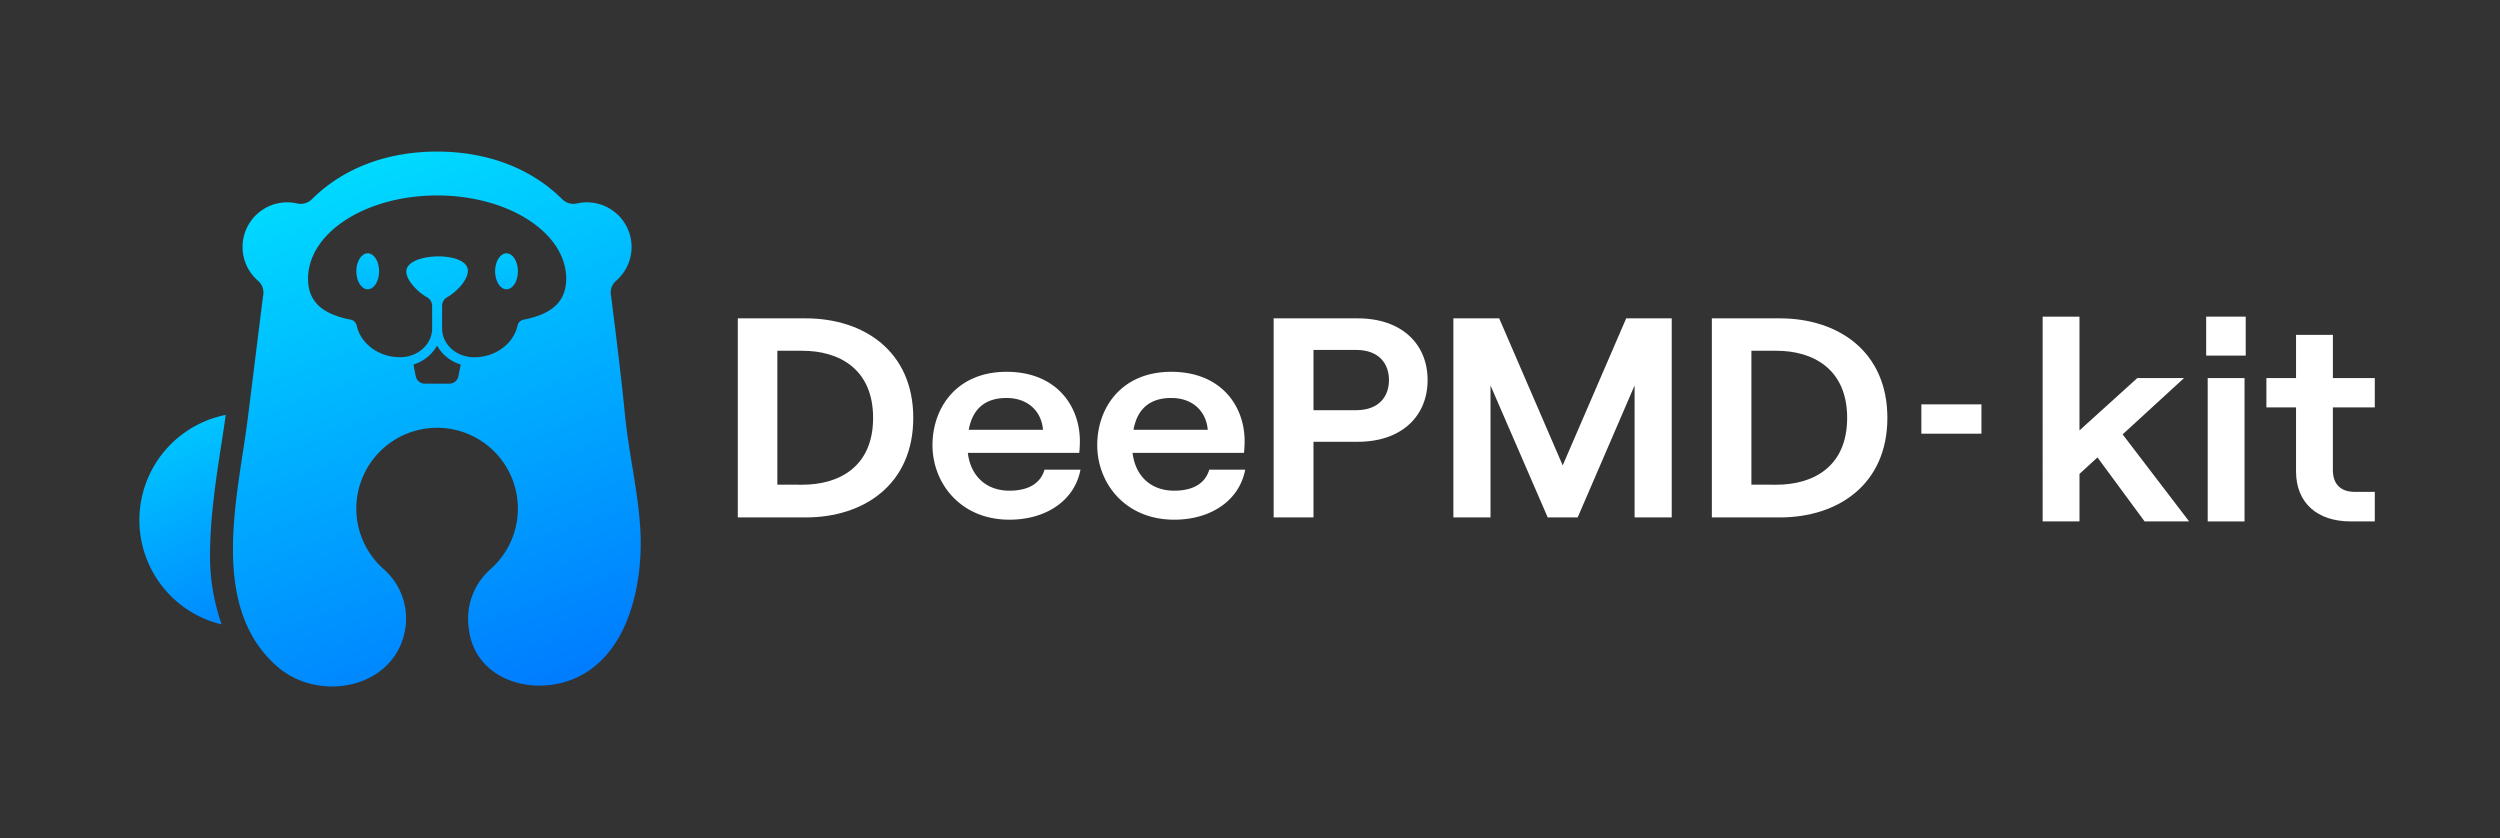 <svg xmlns="http://www.w3.org/2000/svg" xmlns:xlink="http://www.w3.org/1999/xlink" id="图层_1" data-name="图层 1" viewBox="0 0 1238 415"><rect x="0" y="0" width="1238" height="415" fill="#333333" stroke="none"/><defs><style>.cls-1{fill:#fff}.cls-2{fill:url(#未命名的渐变_2747)}.cls-3{fill:url(#未命名的渐变_2747-2)}.cls-4{fill:url(#未命名的渐变_2747-3)}.cls-5{fill:url(#未命名的渐变_2747-4)}</style><linearGradient id="未命名的渐变_2747" x1="49.01" x2="129.42" y1="143.18" y2="325.61" gradientUnits="userSpaceOnUse"><stop offset="0" stop-color="#00f7ff"/><stop offset="1" stop-color="#007bff"/></linearGradient><linearGradient id="未命名的渐变_2747-2" x1="181.96" x2="182.27" y1="58.39" y2="232.28" xlink:href="#未命名的渐变_2747"/><linearGradient id="未命名的渐变_2747-3" x1="250.69" x2="250.99" y1="58.39" y2="232.28" xlink:href="#未命名的渐变_2747"/><linearGradient id="未命名的渐变_2747-4" x1="142.68" x2="264.18" y1="4.87" y2="345.06" xlink:href="#未命名的渐变_2747"/></defs><path d="M365.36,157.65H399c28.78,0,53.25,16.33,53.25,49.29S427.81,256.23,399,256.23H365.36Zm32,82.38c18,0,35-8.73,35-33.09s-17-33.24-35-33.24H384.94V240Z" class="cls-1"/><path d="M535.05,232.57c-2.82,15.07-16.77,24.78-35.16,24.78-24.47,0-38.12-18.31-38.12-36.89,0-18.73,12.16-36.34,36.64-36.34,25.07,0,36.34,17.32,36.34,34.22a57.72,57.72,0,0,1-.3,5.92H479.27c1.34,11.41,9.05,18.73,20.62,18.73,9.35,0,15.43-3.66,17.36-10.42Zm-55.33-19.72H516.5c-.74-9-7.26-15.77-18.09-15.77C488.17,197.08,481.65,202.15,479.72,212.85Z" class="cls-1"/><path d="M616.62,232.57c-2.82,15.07-16.76,24.78-35.15,24.78-24.48,0-38.12-18.31-38.12-36.89,0-18.73,12.16-36.34,36.64-36.34,25.06,0,36.34,17.32,36.34,34.22a57.72,57.72,0,0,1-.3,5.92H560.85c1.34,11.41,9,18.73,20.62,18.73,9.34,0,15.43-3.66,17.35-10.42ZM561.3,212.85h36.78c-.74-9-7.27-15.77-18.09-15.77C569.75,197.08,563.22,202.15,561.3,212.85Z" class="cls-1"/><path d="M630.71,157.65h41.68c21.66,0,34.56,12.67,34.56,30.56s-12.9,30.56-34.56,30.56H650.44v37.46H630.71Zm40.79,45.48c11.57,0,16.32-7,16.32-14.92s-4.75-14.93-16.32-14.93H650.44v29.85Z" class="cls-1"/><path d="M719.71,157.65H742.4l31.45,72.81,31.44-72.81h22.55v98.58H809.45V190.88l-28.19,65.35H766.43L738.1,190.88v65.35H719.71Z" class="cls-1"/><path d="M847.71,157.65h33.67c28.78,0,53.25,16.33,53.25,49.29s-24.47,49.29-53.25,49.29H847.71Zm32,82.38c18,0,35-8.73,35-33.09s-17.06-33.24-35-33.24H867.29V240Z" class="cls-1"/><path d="M1038.66,226.51l-8.9,8.17V258.2h-18.24V156.8h18.24v56.33l28.63-25.91h23.14l-30.41,27.88,32.93,43.1H1062Z" class="cls-1"/><path d="M1112.08,156.8v19.29H1092.5V156.8Zm-18.83,30.42h18.24v71h-18.24Z" class="cls-1"/><path d="M1155.25,165.82v21.4H1176v14.51h-20.76v31c0,7.18,4,10.84,10.82,10.84H1176V258.2h-12c-16.32,0-27-9-27-24.79V201.73h-14.68V187.22H1137v-21.4Z" class="cls-1"/><rect width="29.75" height="14.52" x="951.46" y="200.24" class="cls-1"/><path d="M104,275.34c0-18.87,2.92-37.94,5.78-56.38.69-4.44,1.38-9,2-13.5a53.12,53.12,0,0,0-2,103.76A101.22,101.22,0,0,1,104,275.34Z" class="cls-2"/><path d="M182.1,125.43c-3.12,0-5.65,4-5.65,8.92s2.53,8.91,5.65,8.91,5.64-4,5.64-8.91S185.22,125.43,182.1,125.43Z" class="cls-3"/><path d="M250.82,125.43c-3.12,0-5.65,4-5.65,8.92s2.53,8.91,5.65,8.91,5.65-4,5.65-8.91S253.94,125.43,250.82,125.43Z" class="cls-4"/><path d="M317.05,261.39c-1.19-18.66-5.72-37.25-7.55-55.81-1.85-18.86-4.22-37.65-6.57-56.46-.12-1-.25-1.91-.4-2.86a7.76,7.76,0,0,1,2.5-7.16,22.11,22.11,0,0,0-19.29-38.35,7.93,7.93,0,0,1-7.37-2.14c-15.88-15.76-37.87-23.55-61.94-23.55s-46.05,7.79-61.93,23.55a7.93,7.93,0,0,1-7.37,2.14,22.11,22.11,0,0,0-19.29,38.35,7.76,7.76,0,0,1,2.5,7.16c-.15,1-.28,1.9-.4,2.86q-3.6,28.89-7.21,57.8C118,245,103.05,299.86,137.05,329.86c21.43,18.91,60.16,10.63,63.84-19.92a32.53,32.53,0,0,0-11-28.19,40,40,0,1,1,53.19-.06A32.74,32.74,0,0,0,232,310l.17,1.44c2.78,23.05,26.77,32.23,47.21,26.37C310.77,328.81,318.86,289.59,317.05,261.39ZM227,186.33a4.56,4.56,0,0,1-4.47,3.66H210.37a4.56,4.56,0,0,1-4.48-3.66l-1.16-5.79a20.36,20.36,0,0,0,11.71-9.39,20.27,20.27,0,0,0,11.7,9.39Zm32.44-28.06a3.83,3.83,0,0,0-3.12,2.82c-1.92,9-10.81,15.81-21.49,15.81h-.19c-8.73-.06-15.72-6.47-15.72-14.23V151.51a4.93,4.93,0,0,1,2.47-4.3c5.44-3.08,11.39-9.84,10.13-14.38-2.21-8-26.92-7.63-30,0-1.76,4.35,4.42,11.27,10,14.4a4.92,4.92,0,0,1,2.48,4.3v11.13c0,7.76-7,14.17-15.72,14.23h-.19c-10.68,0-19.57-6.81-21.49-15.81a3.83,3.83,0,0,0-3.12-2.82c-12.86-2.56-20.94-8.13-20.94-20.23,0-22.78,28.62-41.24,63.92-41.24s63.93,18.46,63.93,41.24C280.36,150.14,272.28,155.71,259.42,158.27Z" class="cls-5"/></svg>
